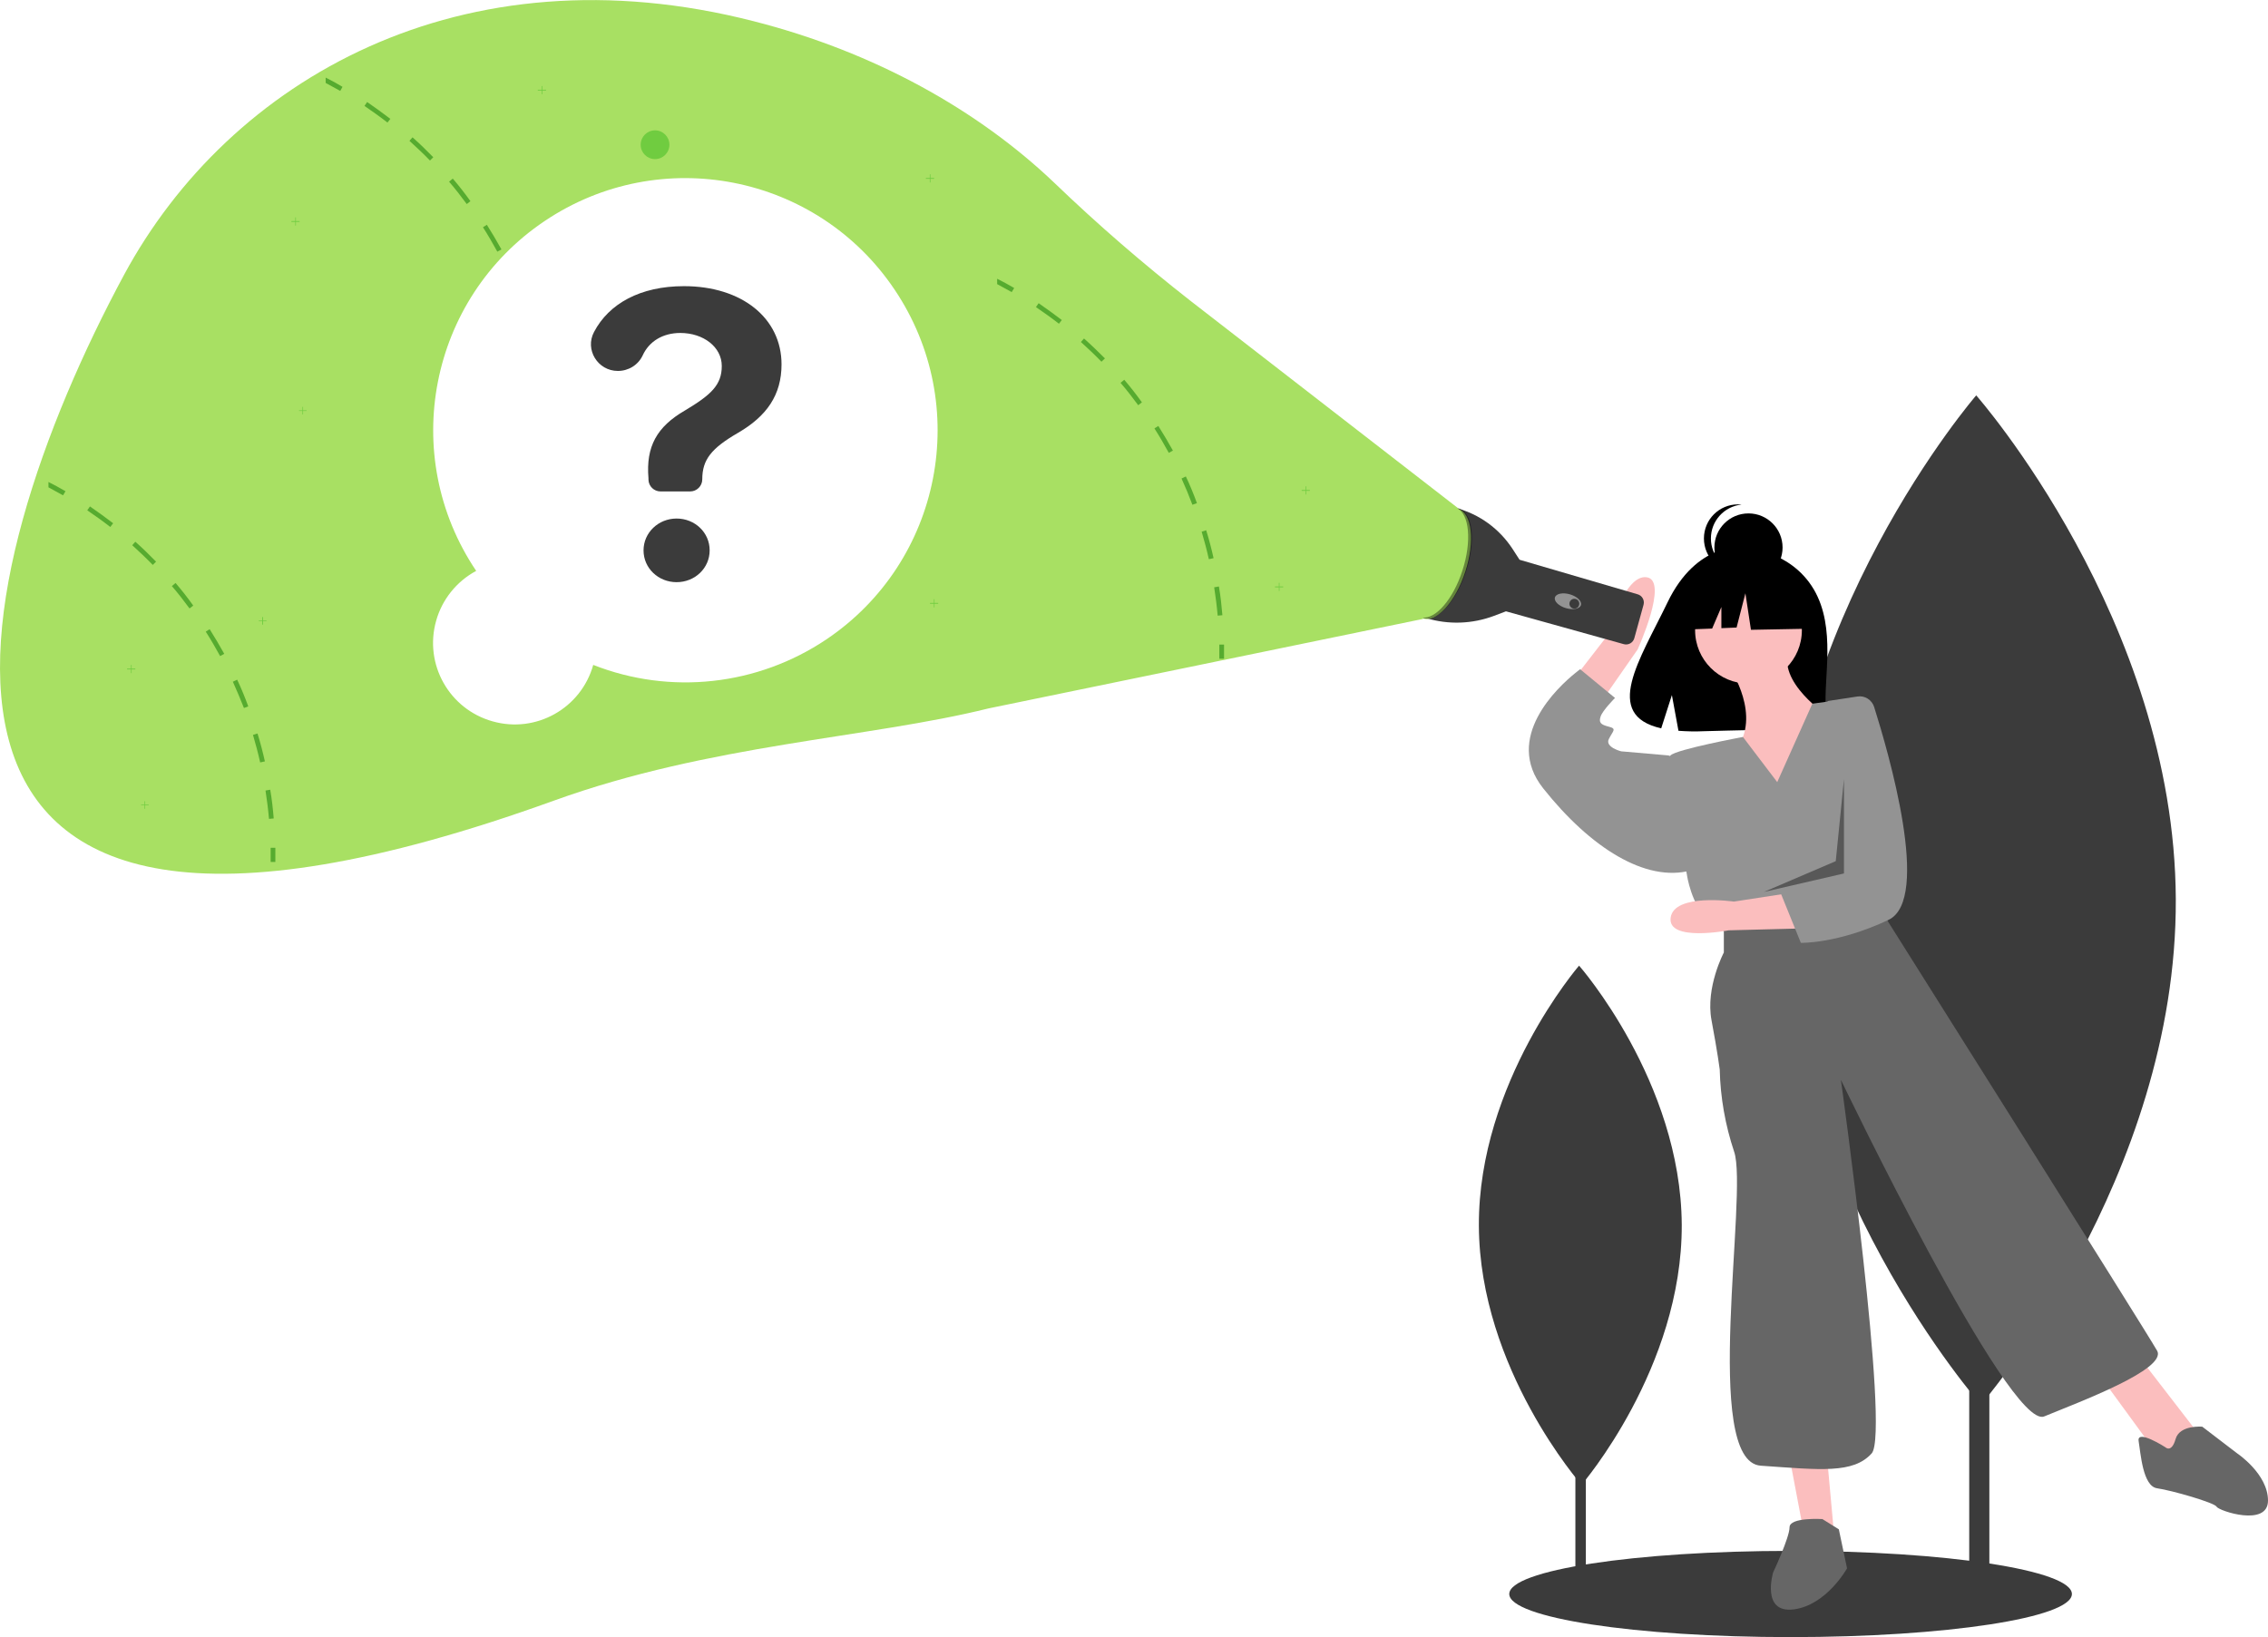 <?xml version="1.0" encoding="utf-8"?>
<!-- Generator: Adobe Illustrator 23.0.5, SVG Export Plug-In . SVG Version: 6.00 Build 0)  -->
<svg version="1.1" id="Capa_1" xmlns="http://www.w3.org/2000/svg" xmlns:xlink="http://www.w3.org/1999/xlink" x="0px" y="0px"
	 width="1104.5px" height="797.5px" viewBox="0 0 1104.5 797.5" style="enable-background:new 0 0 1104.5 797.5;"
	 xml:space="preserve">
<style type="text/css">
	.st0{fill:#3B3B3B;}
	.st1{fill:#FBBEBE;}
	.st2{fill:#939393;}
	.st3{fill:#666666;}
	.st4{opacity:0.4;enable-background:new    ;}
	.st5{fill:#A8E063;}
	.st6{fill:#70CC40;}
	.st7{fill:#56AB2F;}
</style>
<g>
	<rect x="959" y="388.5" class="st0" width="9.8" height="388.3"/>
	<path class="st0" d="M1059.6,438c0.6,135.8-94.9,246.3-94.9,246.3s-96.6-109.6-97.2-245.4s94.9-246.3,94.9-246.3
		S1059,302.2,1059.6,438z"/>
	<rect x="767.2" y="571.2" class="st0" width="5.1" height="199.7"/>
	<path class="st0" d="M819,596.6c0.3,69.8-48.8,126.7-48.8,126.7s-49.7-56.4-50-126.2S769,470.4,769,470.4S818.6,526.8,819,596.6z"
		/>
	<ellipse class="st0" cx="872" cy="776.5" rx="137" ry="21"/>
	<path d="M883.3,287.1c-11.6-19.6-34.6-20.5-34.6-20.5s-22.4-2.9-36.7,27c-13.4,27.8-31.8,54.7-3,61.2l5.2-16.2l3.2,17.4
		c4.1,0.3,8.2,0.4,12.4,0.2c30.9-1,60.4,0.3,59.4-10.8C887.9,330.7,894.4,306,883.3,287.1z"/>
	<path class="st1" d="M841.5,324c0,0,15,21,6,38s21,35,21,35l22-48c0,0-26-17-19-33L841.5,324z"/>
	<circle class="st1" cx="851.5" cy="307" r="26"/>
	<path class="st1" d="M761.5,337.1l21.7-28c0,0,7.7-29.4,18.7-27.9s-4.4,35.2-4.4,35.2l-21.6,31L761.5,337.1z"/>
	<polygon class="st1" points="871.5,710 878.5,747 893.5,751 889.5,707 	"/>
	<polygon class="st1" points="1022.5,670 1049.5,707 1060.5,712 1069.5,697 1042.5,662 	"/>
	<path class="st2" d="M865.5,381l-16.7-22c0,0-32.3,6-35.3,9s8,58,8,58s2,15,11,23l9,6l74-15l2.8-32.9c2-24.3-6.2-48.2-22.8-66.1
		l0,0l-12.9,1.8L865.5,381z"/>
	<path class="st2" d="M817.5,370l-5-2l-23-2c0,0-8-2-6-6s4-5,0-6s-5-2-4-5s7-9,7-9l-17-14c0,0-0.9,0.7-2.4,1.9
		c-8.4,6.8-35.1,31.5-15.6,56.1c23,29,50,46,72,40L817.5,370z"/>
	<path class="st3" d="M839.5,450v14c0,0-9,17-6,33s4,24,4,24c0.3,13.6,2.7,27.1,7,40c7,20-16,151,13,153s45,4,54-6s-15-182-15-182
		s82,171,99,164s60-23,55-32s-131-209-131-209l-4-9L839.5,450z"/>
	<path class="st3" d="M887.5,740c0,0-16-1-16,4s-8,22-8,22s-6,20,10,18s26-20,26-20l-4-19L887.5,740z"/>
	<path class="st3" d="M1054.5,705c0,0-14-9-13-3s2,22,9,23s28,7,29,9s25,10,25-3s-15-23-15-23l-17-13c0,0-11-1-13,6
		S1054.5,705,1054.5,705z"/>
	<circle cx="851.5" cy="266.7" r="16.6"/>
	<path d="M833.2,262.3c0-8.5,6.4-15.6,14.9-16.5c-0.6-0.1-1.2-0.1-1.7-0.1c-9.2,0-16.6,7.4-16.6,16.6s7.4,16.6,16.6,16.6l0,0
		c0.6,0,1.2,0,1.7-0.1C839.6,277.9,833.2,270.8,833.2,262.3z"/>
	<polygon points="878.1,285.2 855.5,273.3 824.1,278.2 817.6,306.8 833.8,306.2 838.3,295.7 838.3,306 845.7,305.7 850,289 
		852.7,306.8 879.2,306.3 	"/>
	<path class="st1" d="M876.8,452.3l-35,0.9c0,0-29.9,5.8-28.2-6.2s30.8-7.8,30.8-7.8l31.9-4.9L876.8,452.3z"/>
	<path class="st2" d="M904.5,339.3c3.6-0.6,7.1,1.6,8.2,5.1c6.8,21.6,28,93.8,7,103.7C895,459.8,877,459.3,877,459.3l-9.6-23.7
		l8.8-8.2l9.4-60.3l4.5-25.6L904.5,339.3z"/>
	<polygon class="st4" points="898,379.5 894,419.5 859,434.5 898,425.5 	"/>
	<path class="st0" d="M709.2,247.5L709.2,247.5c11.3,3,21,10.1,27.4,19.9l3.3,5.1l0.2,0.2l57.4,16.8c2.2,0.6,3.5,2.9,2.9,5.1
		l-4.5,16.3c-0.6,2.2-2.9,3.5-5.1,2.9l0,0l-57.4-16l0,0l-5.8,2.2c-10.6,4-22.3,4.4-33.1,1.1l0,0L709.2,247.5z"/>
	
		<ellipse transform="matrix(0.281 -0.96 0.96 0.281 267.795 943.36)" class="st2" cx="763.34" cy="293" rx="3.5" ry="6.6"/>
	<circle class="st0" cx="766.7" cy="294.1" r="2.4"/>
	
		<ellipse transform="matrix(0.308 -0.951 0.951 0.308 224.323 857.483)" class="st5" cx="701.86" cy="274.47" rx="28.1" ry="12.7"/>
	<path class="st4" d="M712.2,277.9c4.6-14.2,3.4-27.5-2.7-30.4c0.4,0,0.7,0.1,1.1,0.2c6.7,2.2,8.2,15.9,3.4,30.6s-14.1,25-20.7,22.8
		c-0.2-0.1-0.5-0.2-0.7-0.3C699.1,301.8,707.7,291.9,712.2,277.9z"/>
	<path class="st5" d="M579.7,146.5c-23-18-45.1-37.1-66.2-57.4C476.4,53.7,426,25.4,367.3,10.4C224.8-26.2,111.8,38.7,60.4,133.9
		C-18,279.5-78.2,515.8,269.8,390c76.1-27.5,153.2-30.4,211.6-44.9L693,301.5l17-54L579.7,146.5z M402.4,311.5
		c-33.5,22.5-75.9,27.2-113.5,12.4c-5.9,21.1-27.8,33.5-49,27.5c-21.1-5.9-33.5-27.8-27.5-49c2.9-10.4,10-19.2,19.5-24.3
		C194,221.8,209,145.5,265.2,107.7c56.3-37.9,132.6-22.9,170.4,33.3C473.6,197.4,458.6,273.7,402.4,311.5z"/>
	<circle class="st6" cx="319" cy="70.5" r="7"/>
	<polygon class="st6" points="454.9,86.7 453.1,86.7 453.1,84.9 452.8,84.9 452.8,86.7 450.9,86.7 450.9,87.1 452.8,87.1 
		452.8,88.9 453.1,88.9 453.1,87.1 454.9,87.1 	"/>
	<polygon class="st6" points="637.9,238.7 636.1,238.7 636.1,236.9 635.8,236.9 635.8,238.7 633.9,238.7 633.9,239.1 635.8,239.1 
		635.8,240.9 636.1,240.9 636.1,239.1 637.9,239.1 	"/>
	<polygon class="st6" points="624.9,285.7 623.1,285.7 623.1,283.9 622.8,283.9 622.8,285.7 620.9,285.7 620.9,286.1 622.8,286.1 
		622.8,287.9 623.1,287.9 623.1,286.1 624.9,286.1 	"/>
	<polygon class="st6" points="65.9,325.7 64.1,325.7 64.1,323.9 63.8,323.9 63.8,325.7 61.9,325.7 61.9,326.1 63.8,326.1 
		63.8,327.9 64.1,327.9 64.1,326.1 65.9,326.1 	"/>
	<polygon class="st6" points="145.9,107.7 144.1,107.7 144.1,105.9 143.8,105.9 143.8,107.7 141.9,107.7 141.9,108.1 143.8,108.1 
		143.8,109.9 144.1,109.9 144.1,108.1 145.9,108.1 	"/>
	<polygon class="st6" points="456.9,293.7 455.1,293.7 455.1,291.9 454.8,291.9 454.8,293.7 452.9,293.7 452.9,294.1 454.8,294.1 
		454.8,295.9 455.1,295.9 455.1,294.1 456.9,294.1 	"/>
	<polygon class="st6" points="265.9,43.7 264.1,43.7 264.1,41.9 263.8,41.9 263.8,43.7 261.9,43.7 261.9,44.1 263.8,44.1 
		263.8,45.9 264.1,45.9 264.1,44.1 265.9,44.1 	"/>
	<path class="st7" d="M237.1,109.5l-1.9,1.2c2.5,3.9,4.8,7.9,7,11.9l2-1.1C242,117.5,239.6,113.5,237.1,109.5z"/>
	<path class="st7" d="M220.5,87l-1.8,1.5c3,3.5,5.9,7.2,8.6,10.9l1.8-1.4C226.4,94.2,223.5,90.5,220.5,87z"/>
	<path class="st7" d="M200.9,66.9l-1.5,1.7c3.4,3.1,6.8,6.3,10,9.6l1.6-1.6C207.8,73.3,204.4,70,200.9,66.9z"/>
	<path class="st7" d="M178.8,49.7l-1.3,1.9c3.8,2.6,7.6,5.3,11.2,8.1l1.4-1.8C186.4,55.1,182.6,52.3,178.8,49.7z"/>
	<path class="st7" d="M158.6,37.8v2.6c2.4,1.3,4.8,2.6,7.1,3.9l1.1-2C164.2,40.7,161.4,39.2,158.6,37.8z"/>
	<path class="st7" d="M131.6,384.7l-2.3,0.4c0.7,4.5,1.3,9.2,1.7,13.8l2.3-0.2C132.9,393.9,132.4,389.3,131.6,384.7z"/>
	<path class="st7" d="M125.4,357.3l-2.2,0.7c1.3,4.4,2.5,8.9,3.5,13.4l2.3-0.5C128,366.4,126.8,361.8,125.4,357.3z"/>
	<path class="st7" d="M115.5,331.1l-2.1,1c1.9,4.2,3.7,8.5,5.4,12.8l2.1-0.8C119.3,339.7,117.5,335.3,115.5,331.1z"/>
	<path class="st7" d="M102.1,306.5l-1.9,1.2c2.5,3.9,4.8,7.9,7,11.9l2-1.1C107,314.5,104.6,310.5,102.1,306.5z"/>
	<path class="st7" d="M85.5,284l-1.8,1.5c3,3.5,5.9,7.2,8.6,10.9l1.8-1.4C91.4,291.2,88.5,287.5,85.5,284z"/>
	<path class="st7" d="M65.9,263.9l-1.5,1.7c3.4,3.1,6.8,6.3,10,9.6l1.6-1.6C72.8,270.3,69.4,267,65.9,263.9z"/>
	<path class="st7" d="M43.8,246.7l-1.3,1.9c3.8,2.6,7.6,5.3,11.2,8.1l1.4-1.8C51.4,252.1,47.6,249.3,43.8,246.7z"/>
	<path class="st7" d="M23.6,234.8v2.6c2.4,1.3,4.8,2.6,7.1,3.9l1.2-2C29.2,237.7,26.4,236.2,23.6,234.8z"/>
	<path class="st7" d="M131.8,413h2.3c0,2.3,0,4.7,0,6.9h-2.3C131.8,417.6,131.8,415.3,131.8,413z"/>
	<path class="st7" d="M593.6,285.7l-2.3,0.4c0.7,4.5,1.3,9.2,1.7,13.8l2.3-0.2C594.9,294.9,594.4,290.3,593.6,285.7z"/>
	<path class="st7" d="M587.4,258.3l-2.2,0.7c1.3,4.4,2.5,8.9,3.5,13.4l2.3-0.5C590,267.4,588.8,262.8,587.4,258.3z"/>
	<path class="st7" d="M577.5,232.1l-2.1,1c1.9,4.2,3.7,8.5,5.3,12.8l2.2-0.8C581.3,240.7,579.5,236.3,577.5,232.1z"/>
	<path class="st7" d="M564.1,207.5l-1.9,1.2c2.5,3.9,4.8,7.9,7,11.9l2-1.1C569,215.5,566.6,211.5,564.1,207.5z"/>
	<path class="st7" d="M547.5,185l-1.8,1.5c3,3.5,5.9,7.2,8.6,10.9l1.8-1.4C553.4,192.2,550.5,188.5,547.5,185z"/>
	<path class="st7" d="M527.9,164.9l-1.5,1.7c3.4,3.1,6.8,6.3,10,9.6l1.7-1.6C534.8,171.3,531.4,168,527.9,164.9z"/>
	<path class="st7" d="M505.8,147.7l-1.3,1.9c3.8,2.6,7.6,5.3,11.2,8.1l1.4-1.8C513.4,153.1,509.6,150.3,505.8,147.7z"/>
	<path class="st7" d="M485.6,135.8v2.6c2.4,1.3,4.8,2.6,7.1,3.9l1.2-2C491.2,138.7,488.4,137.2,485.6,135.8z"/>
	<path class="st7" d="M593.8,314h2.3c0,2.3,0,4.7,0,6.9h-2.3C593.8,318.6,593.8,316.3,593.8,314z"/>
	<polygon class="st6" points="149.3,199.9 147.6,199.9 147.6,198.2 147.3,198.2 147.3,199.9 145.6,199.9 145.6,200.2 147.3,200.2 
		147.3,201.9 147.6,201.9 147.6,200.2 149.3,200.2 	"/>
	<polygon class="st6" points="129.8,302.3 128.1,302.3 128.1,300.6 127.7,300.6 127.7,302.3 126,302.3 126,302.6 127.7,302.6 
		127.7,304.3 128.1,304.3 128.1,302.6 129.8,302.6 	"/>
	<polygon class="st6" points="72.4,392 70.7,392 70.7,390.3 70.4,390.3 70.4,392 68.7,392 68.7,392.3 70.4,392.3 70.4,394 70.7,394 
		70.7,392.3 72.4,392.3 	"/>
	<path class="st0" d="M333.1,139.4c28.2,0,47.5,15.6,47.5,38.1c0,14.9-7.2,25.2-21.1,33.3c-13.1,7.6-17.5,13.1-17.5,22.7l0,0
		c0,3.3-2.7,5.9-5.9,5.9l0,0h-14.4c-3.2,0-5.8-2.5-5.9-5.7V233c-1.3-15.5,4.1-25.1,17.7-33c12.7-7.6,18-12.4,18-21.7
		s-9-16.1-20.2-16.1c-8.5,0-15.2,4.1-18.3,10.9c-2.2,4.7-6.9,7.6-12.1,7.6l0,0c-9.8,0-16.2-10.4-11.6-19
		C296.5,148,311.7,139.4,333.1,139.4z M313.4,268.1c0-8.6,7.2-15.5,16.1-15.5s16.1,6.8,16.1,15.5s-7.2,15.5-16.1,15.5
		S313.4,276.8,313.4,268.1z"/>
</g>
</svg>
